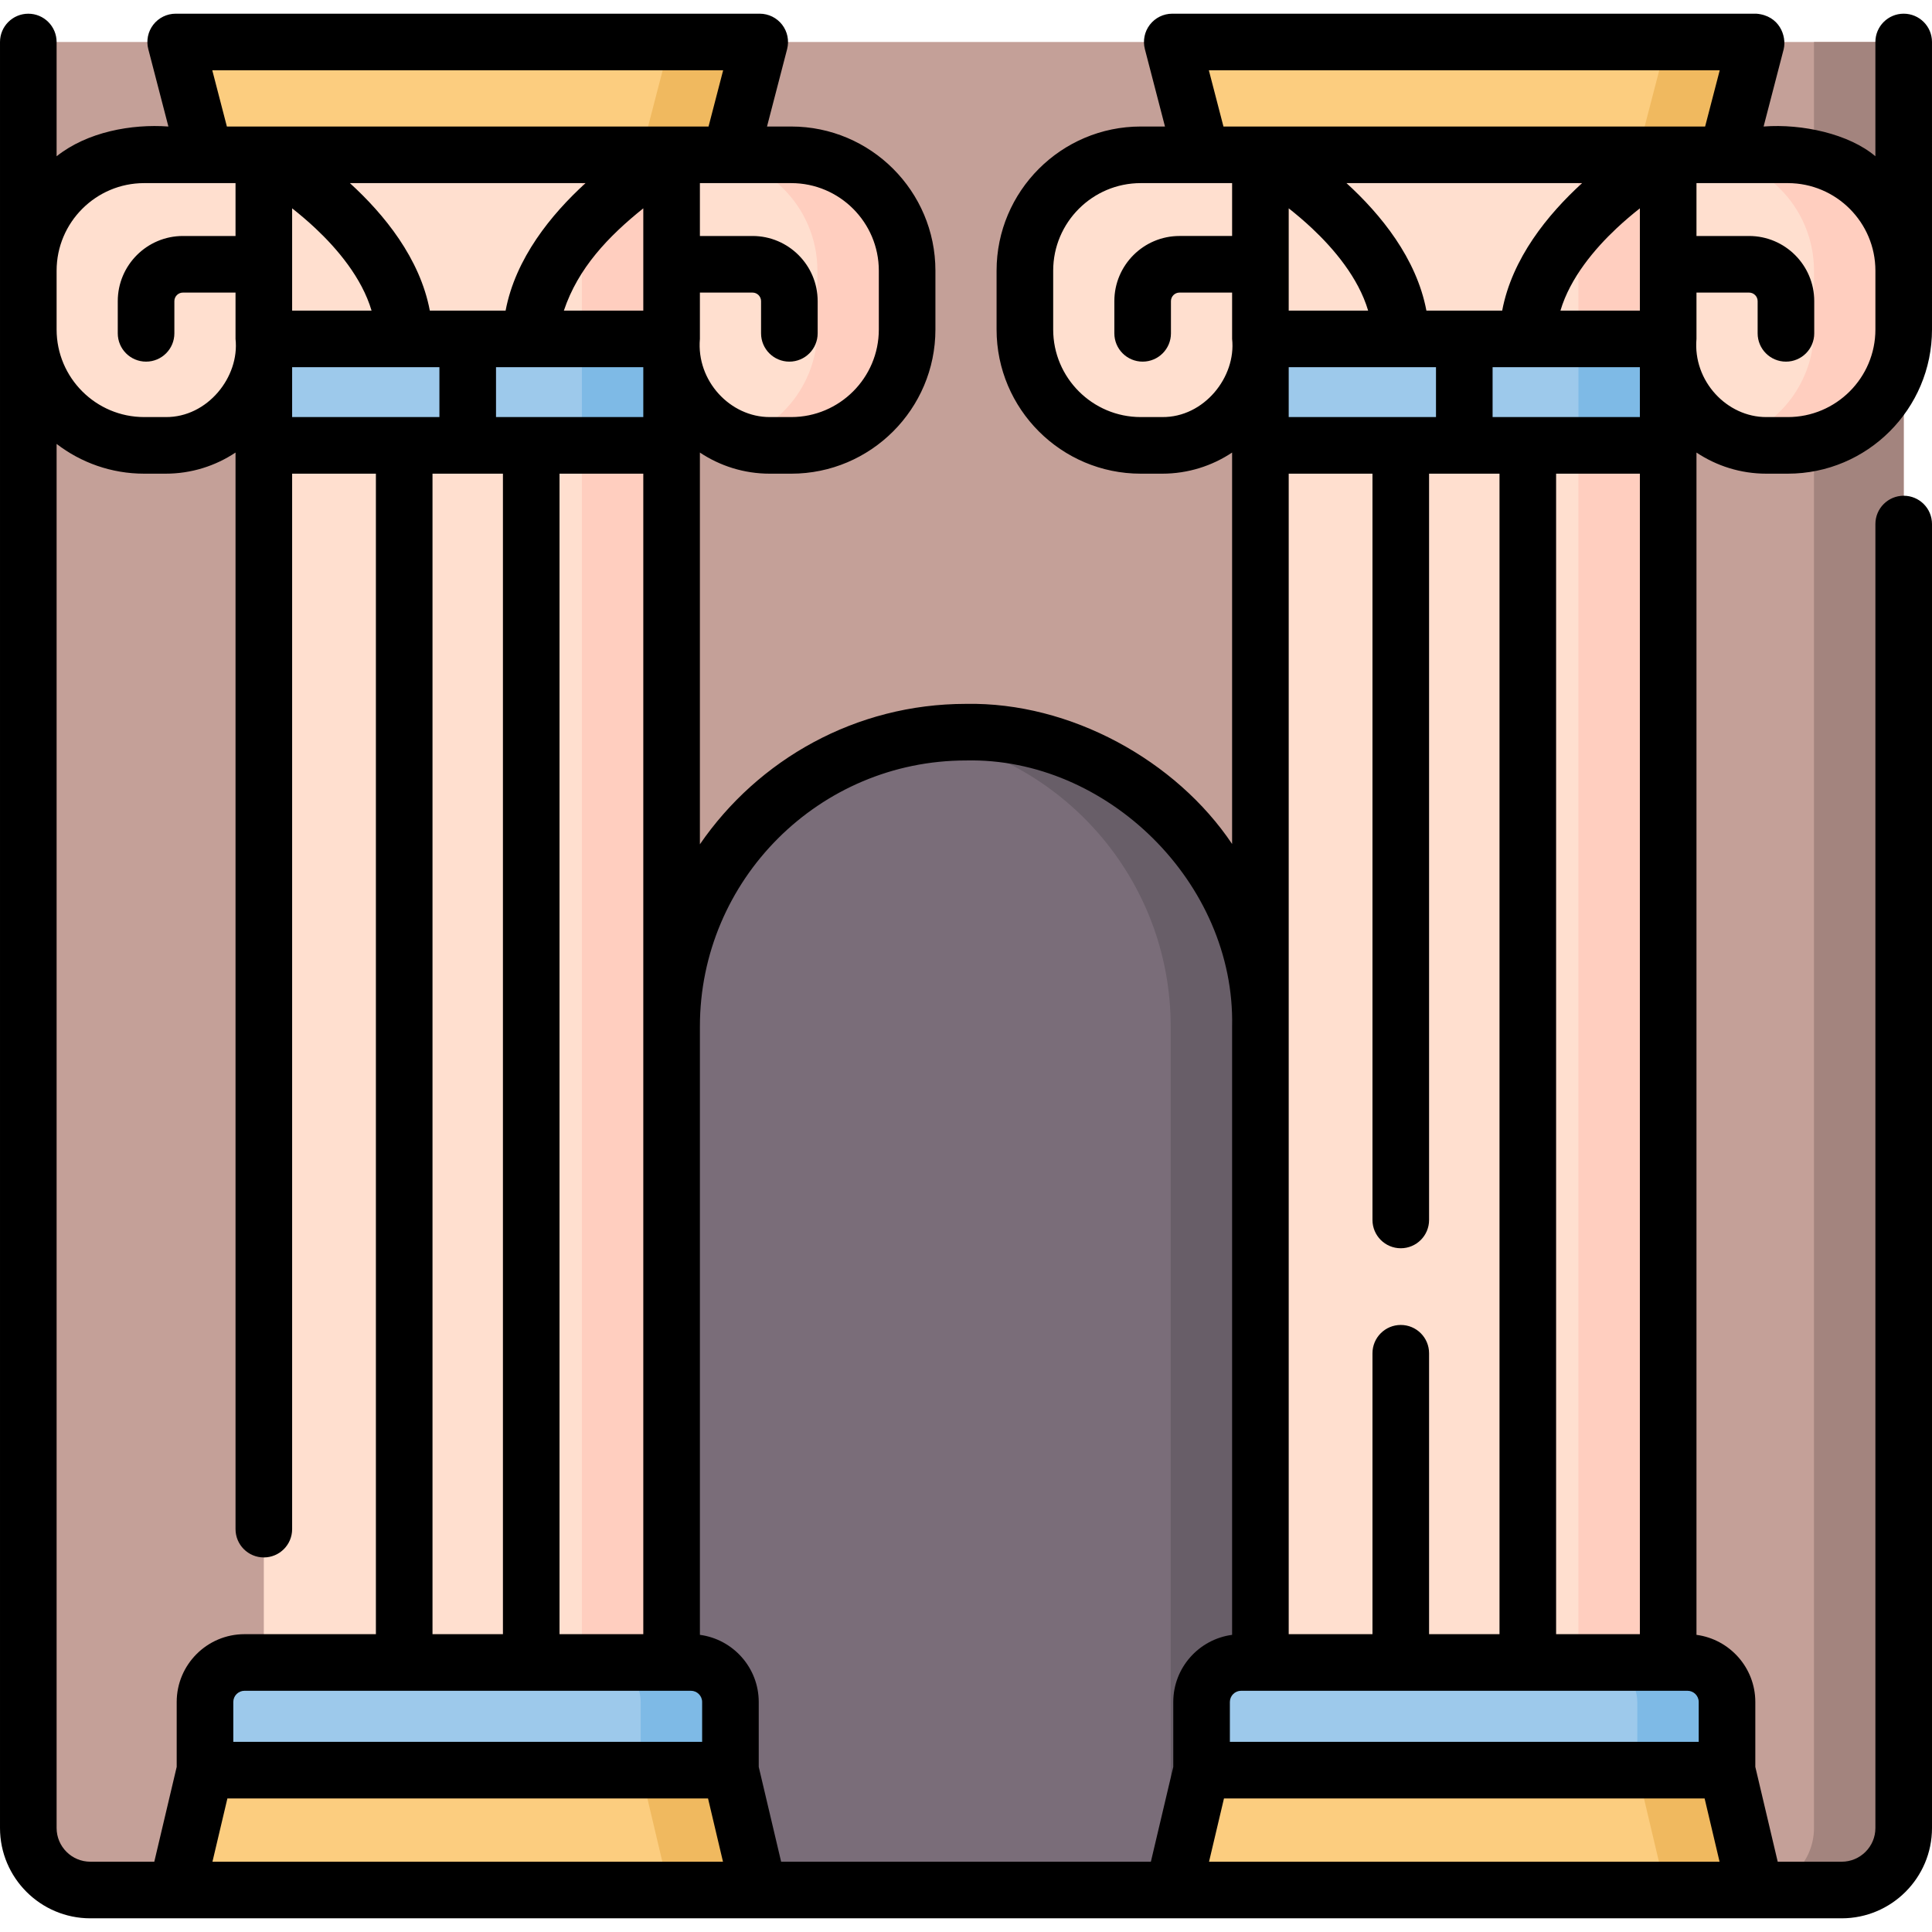 <svg id="Capa_1" enable-background="new 0 0 512 512" height="512" viewBox="0 0 512 512" width="512" xmlns="http://www.w3.org/2000/svg"><g><g><path d="m504.5 11.132v473.31c0 9.07-7.36 16.43-16.44 16.43h-464.12c-9.08 0-16.44-7.36-16.44-16.43v-473.31z" fill="#c4a098"/><path d="m480.725 11.132v473.31c0 9.07-7.36 16.43-16.44 16.43h23.775c9.08 0 16.44-7.36 16.44-16.43v-473.31z" fill="#a3847e"/><path d="m334.021 500.876h-156.042v-228.824c0-43.09 34.931-78.021 78.021-78.021 43.09 0 78.021 34.931 78.021 78.021z" fill="#7a6d79"/><path d="m256 194.031c-4.042 0-8.011.307-11.887.9 37.448 5.725 66.134 38.073 66.134 77.121v228.824h23.775v-228.824c-.001-43.09-34.932-78.021-78.022-78.021z" fill="#685e68"/><g><g><path d="m69.917 118.028h108.061v322.545h-108.061z" fill="#ffdfcf"/><path d="m154.204 118.028h23.775v322.545h-23.775z" fill="#ffcebf"/><path d="m69.917 89.815h108.061v28.214h-108.061z" fill="#9dc9eb"/><path d="m154.204 89.815h23.775v28.214h-23.775z" fill="#7ebae6"/><path d="m201.338 11.128h-154.78l7.766 29.9h139.247z" fill="#fccd7f"/><path d="m177.563 11.128-7.766 29.9h23.774l7.767-29.9z" fill="#f0b95f"/><path d="m69.917 41.028h108.061v48.787h-108.061z" fill="#ffdfcf"/><path d="m154.204 41.028h23.775v48.787h-23.775z" fill="#ffcebf"/><path d="m183.097 440.573h-118.298c-5.785 0-10.474 4.69-10.474 10.474v18.064h139.247v-18.064c-.001-5.784-4.69-10.474-10.475-10.474z" fill="#9dc9eb"/><path d="m183.097 440.573h-23.775c5.785 0 10.474 4.69 10.474 10.474v18.064h23.775v-18.064c0-5.784-4.689-10.474-10.474-10.474z" fill="#7ebae6"/><path d="m201.073 500.876h-154.251l7.502-31.764h139.247z" fill="#fccd7f"/><path d="m193.571 469.112h-23.774l7.502 31.763h23.774z" fill="#f0b95f"/><g><path d="m38.207 118.028h5.688c14.372 0 26.023-11.651 26.023-26.023v-50.977h-31.71c-16.96 0-30.708 13.747-30.708 30.706v15.587c0 16.959 13.748 30.707 30.707 30.707z" fill="#ffdfcf"/></g><g><path d="m209.689 118.028h-5.688c-14.372 0-26.023-11.651-26.023-26.023v-50.977h31.71c16.959 0 30.707 13.748 30.707 30.707v15.587c.001 16.958-13.747 30.706-30.706 30.706z" fill="#ffdfcf"/></g><path d="m209.689 41.028h-23.775c16.959 0 30.707 13.748 30.707 30.707v15.587c0 13.669-8.933 25.245-21.278 29.225 2.709.956 5.622 1.481 8.658 1.481h5.688c16.959 0 30.707-13.748 30.707-30.707v-15.587c0-16.959-13.748-30.706-30.707-30.706z" fill="#ffcebf"/></g><g><path d="m334.021 118.028h108.061v322.545h-108.061z" fill="#ffdfcf"/><path d="m418.308 118.028h23.775v322.545h-23.775z" fill="#ffcebf"/><path d="m334.021 89.815h108.061v28.214h-108.061z" fill="#9dc9eb"/><path d="m418.308 89.815h23.775v28.214h-23.775z" fill="#7ebae6"/><path d="m465.442 11.128h-154.78l7.767 29.9h139.247z" fill="#fccd7f"/><path d="m441.667 11.128-7.766 29.9h23.775l7.766-29.9z" fill="#f0b95f"/><path d="m334.021 41.028h108.061v48.787h-108.061z" fill="#ffdfcf"/><path d="m418.308 41.028h23.775v48.787h-23.775z" fill="#ffcebf"/><path d="m447.201 440.573h-118.298c-5.785 0-10.474 4.69-10.474 10.474v18.064h139.247v-18.064c0-5.784-4.69-10.474-10.475-10.474z" fill="#9dc9eb"/><path d="m447.201 440.573h-23.775c5.785 0 10.474 4.69 10.474 10.474v18.064h23.775v-18.064c.001-5.784-4.689-10.474-10.474-10.474z" fill="#7ebae6"/><path d="m465.178 500.876h-154.251l7.502-31.764h139.247z" fill="#fccd7f"/><path d="m457.676 469.112h-23.775l7.502 31.763h23.775z" fill="#f0b95f"/><g><path d="m302.311 118.028h5.688c14.372 0 26.023-11.651 26.023-26.023v-50.977h-31.71c-16.959 0-30.707 13.748-30.707 30.707v15.587c-.001 16.958 13.747 30.706 30.706 30.706z" fill="#ffdfcf"/></g><g><path d="m473.793 118.028h-5.688c-14.372 0-26.023-11.651-26.023-26.023v-50.977h31.71c16.959 0 30.707 13.748 30.707 30.707v15.587c.001 16.958-13.747 30.706-30.706 30.706z" fill="#ffdfcf"/></g><path d="m473.793 41.028h-23.775c16.959 0 30.707 13.748 30.707 30.707v15.587c0 13.669-8.933 25.245-21.278 29.225 2.709.956 5.622 1.481 8.658 1.481h5.688c16.959 0 30.707-13.748 30.707-30.707v-15.587c0-16.959-13.748-30.706-30.707-30.706z" fill="#ffcebf"/></g></g></g><path d="m468.105 125.528h5.688c21.067 0 38.207-17.14 38.207-38.207l-.002-76.193c0-4.143-3.358-7.5-7.5-7.5s-7.5 3.358-7.5 7.5l.001 30.283c-6.973-5.92-19.4-8.663-29.626-7.884l5.328-20.514c.826-3.5-1.167-8.907-7.259-9.386h-154.779c-2.322 0-4.512 1.075-5.933 2.911-1.42 1.837-1.91 4.228-1.327 6.475l5.328 20.514h-6.421c-21.067 0-38.207 17.14-38.207 38.207v15.587c0 21.067 17.139 38.207 38.207 38.207h5.688c6.844 0 13.212-2.065 18.522-5.6v103.737c-14.826-22.122-42.841-37.65-70.521-37.133-29.242 0-55.093 14.76-70.521 37.214v-103.818c5.31 3.534 11.679 5.6 18.522 5.6h5.688c21.067 0 38.207-17.14 38.207-38.207v-15.587c0-21.067-17.139-38.207-38.207-38.207h-6.421l5.328-20.514c.583-2.247.094-4.638-1.327-6.475-1.42-1.836-3.611-2.911-5.933-2.911h-154.777c-2.322 0-4.512 1.075-5.933 2.911-1.42 1.837-1.91 4.228-1.327 6.475l5.328 20.514c-9.749-.706-21.482 1.403-29.626 7.885v-30.28c0-4.143-3.358-7.5-7.5-7.5s-7.5 3.357-7.5 7.5v473.311c0 13.195 10.739 23.93 23.94 23.93h464.12c13.201 0 23.94-10.734 23.94-23.93v-345.57c0-4.143-3.358-7.5-7.5-7.5s-7.5 3.357-7.5 7.5v345.57c0 4.924-4.01 8.93-8.94 8.93h-16.948l-5.936-25.135v-17.19c0-9.102-6.806-16.627-15.593-17.798v-313.322c5.31 3.535 11.679 5.6 18.522 5.6zm-89.385 307.545v-74.446c0-4.143-3.358-7.5-7.5-7.5s-7.5 3.357-7.5 7.5v74.446h-22.199v-307.545h22.199v197.773c0 4.143 3.358 7.5 7.5 7.5s7.5-3.357 7.5-7.5v-197.773h18.664v307.545zm16.832-322.545v-13.214h39.031v13.214zm-54.031 0v-13.214h39.031v13.214zm93.062-28.214h-21.049c2.587-8.735 9.133-16.419 14.84-21.778 2.101-1.973 4.215-3.756 6.209-5.325zm-36.488 0h-20.085c-2.62-13.868-12.073-25.475-21.18-33.787h62.446c-9.108 8.312-18.562 19.92-21.181 33.787zm-50.365-21.778c5.707 5.359 12.253 13.043 14.84 21.778h-21.049v-27.103c1.995 1.57 4.108 3.352 6.209 5.325zm64.654 64.992h22.199v307.545h-22.199zm84.616-53.809v15.603c0 12.797-10.411 23.207-23.207 23.207h-5.688c-10.454.033-19.494-9.563-18.522-20.714v-12.276h13.943c1.25 0 2.266 1.017 2.266 2.266v8.532c0 4.143 3.358 7.5 7.5 7.5s7.5-3.357 7.5-7.5v-8.532c0-9.521-7.745-17.266-17.266-17.266h-13.943v-14.012h24.21c12.791 0 23.198 10.402 23.207 23.192zm-176.641-53.091h135.386l-3.87 14.899h-127.646zm-12.36 91.9h-5.688c-12.796 0-23.207-10.41-23.207-23.207v-15.587c0-12.797 10.411-23.207 23.207-23.207h24.21v14.012h-13.943c-9.52 0-17.265 7.745-17.265 17.266v8.532c0 4.143 3.358 7.5 7.5 7.5s7.5-3.357 7.5-7.5v-8.532c0-1.249 1.016-2.266 2.265-2.266h13.943v12.275c1.106 10.083-7.434 20.826-18.522 20.714zm-51.999 91.004c37.243-.855 71.361 32.381 70.52 70.52v161.198c-8.786 1.172-15.591 8.697-15.591 17.798v17.19l-5.936 25.135h-97.985l-5.936-25.135v-17.19c0-9.101-6.805-16.626-15.591-17.798v-161.198c-.001-38.885 31.634-70.52 70.519-70.52zm-191.201 246.541h118.298c1.64 0 2.975 1.334 2.975 2.975v10.563h-124.248v-10.563c0-1.641 1.335-2.975 2.975-2.975zm105.68-15h-22.199v-307.545h22.199zm0-335.759v13.214h-39.031v-13.214zm0-15h-21.049c3.77-11.264 11.762-19.657 21.049-27.104zm-36.489 0h-20.085c-2.62-13.868-12.073-25.475-21.18-33.787h62.446c-9.107 8.312-18.561 19.92-21.181 33.787zm-50.364-21.778c5.707 5.359 12.253 13.043 14.84 21.778h-21.049v-27.103c1.994 1.57 4.108 3.352 6.209 5.325zm-6.209 36.778h39.031v13.214h-39.031zm55.863 28.214v307.545h-18.664v-307.545zm-76.979 367.844 3.959-16.761h127.377l3.959 16.761zm176.595-421.638v15.587c0 12.797-10.411 23.207-23.207 23.207h-5.688c-10.454.033-19.494-9.563-18.522-20.714v-12.275h13.943c1.249 0 2.265 1.017 2.265 2.266v8.532c0 4.143 3.358 7.5 7.5 7.5s7.5-3.357 7.5-7.5v-8.532c0-9.521-7.745-17.266-17.265-17.266h-13.943v-14.012h24.21c12.796 0 23.207 10.411 23.207 23.207zm-176.641-53.106h135.386l-3.87 14.899h-127.646zm-18.048 29.899h24.21v14.012h-13.943c-9.521 0-17.266 7.745-17.266 17.266v8.532c0 4.143 3.358 7.5 7.5 7.5s7.5-3.357 7.5-7.5v-8.532c0-1.249 1.016-2.266 2.266-2.266h13.943v12.275c1.106 10.082-7.434 20.825-18.522 20.714h-5.688c-12.796 0-23.207-10.41-23.207-23.207v-15.587c0-12.796 10.411-23.207 23.207-23.207zm-23.207 435.915v-366.798c6.438 4.939 14.483 7.885 23.207 7.885h5.688c6.844 0 13.212-2.065 18.522-5.6v285.308c0 4.143 3.358 7.5 7.5 7.5s7.5-3.357 7.5-7.5v-279.709h22.199v307.545h-34.817c-9.911 0-17.975 8.063-17.975 17.975v17.19l-5.936 25.135h-16.948c-4.93-.001-8.94-4.007-8.94-8.931zm305.405 8.93 3.959-16.761h127.377l3.959 16.761zm129.771-31.761h-124.247v-10.563c0-1.641 1.334-2.975 2.975-2.975h118.298c1.64 0 2.975 1.334 2.975 2.975v10.563z"/></g></svg>